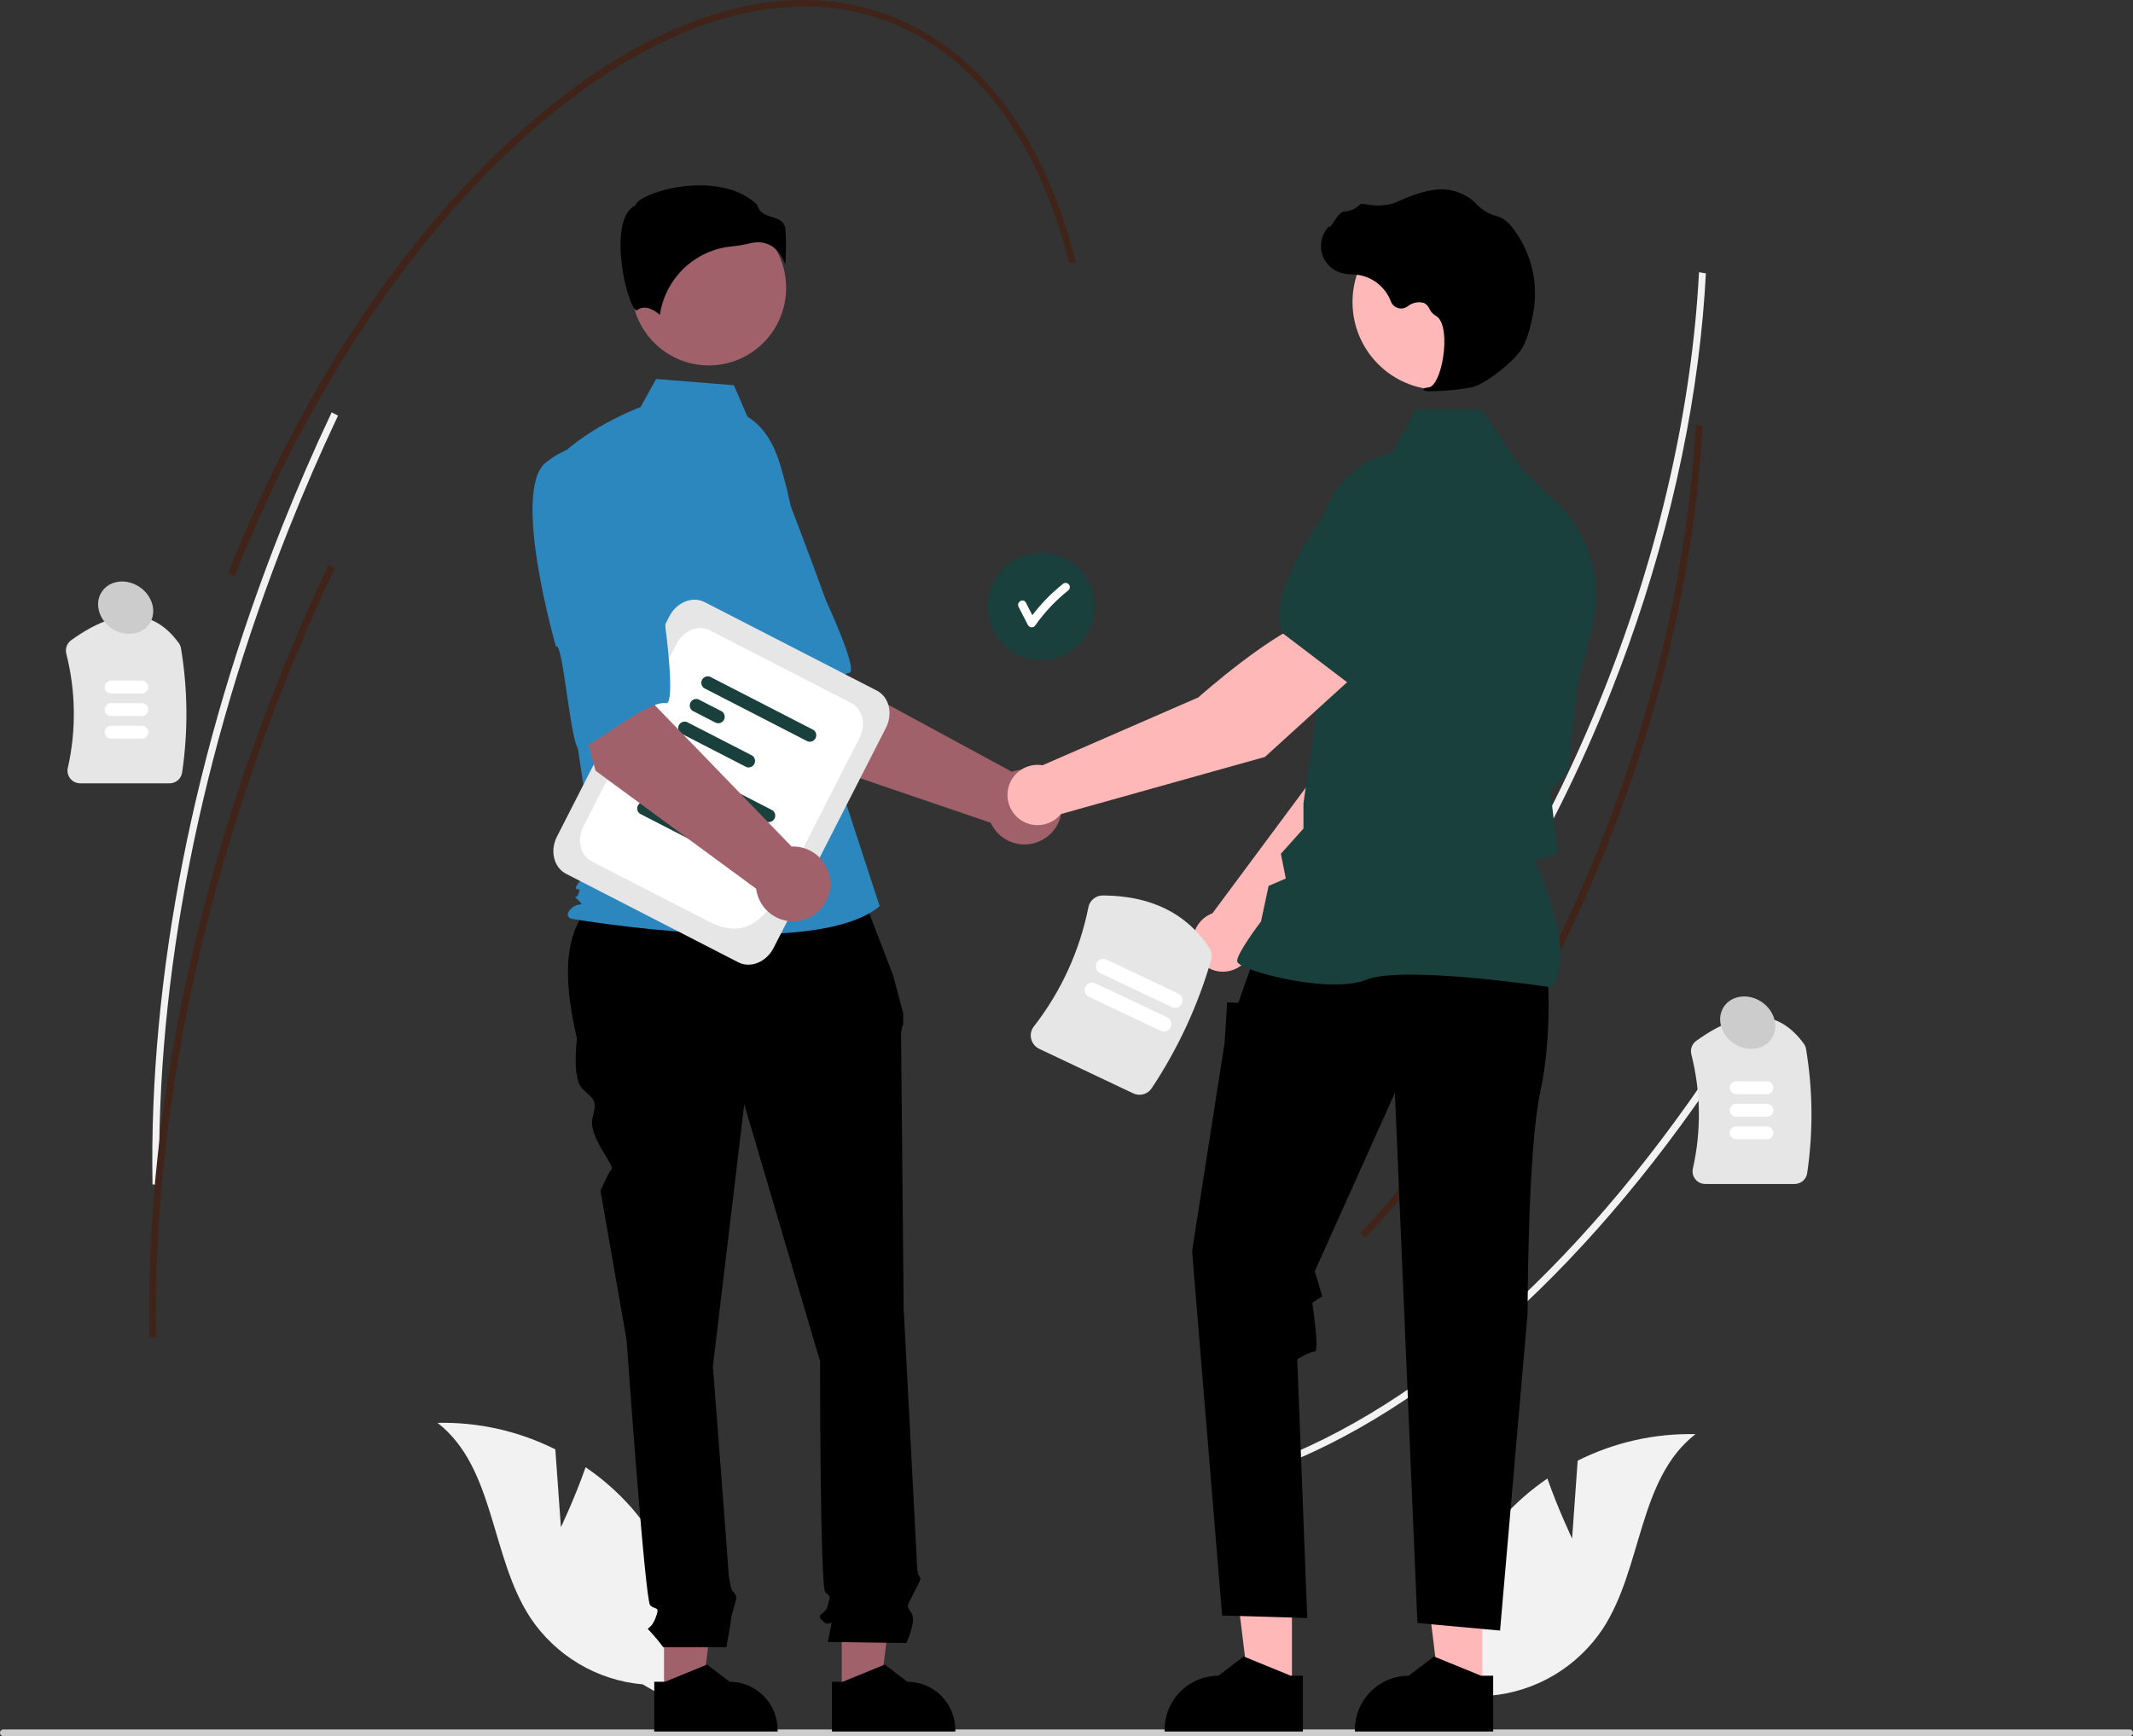 <svg width="199" height="162" viewBox="0 0 199 162" fill="none" xmlns="http://www.w3.org/2000/svg">
<rect x="0" y="0" width="199" height="162" fill="#333333" stroke="none"/>
<g clip-path="url(#clip0_380_354)">
<path d="M158.867 29.509C157.833 40.941 154.888 52.996 150.269 64.627C144.557 79.01 136.754 91.679 127.702 101.264L127.199 100.824C136.208 91.286 143.976 78.673 149.664 64.349C154.804 51.404 157.861 37.934 158.51 25.399L159.151 25.507C159.083 26.831 158.988 28.165 158.867 29.509Z" fill="#F2F2F2"/>
<path d="M162.984 95.905C150.27 116.208 134.844 130.714 119.55 136.752L119.24 136.182C134.429 130.187 149.764 115.755 162.42 95.545L162.984 95.905Z" fill="#F2F2F2"/>
<path d="M158.558 43.742C157.524 55.175 154.579 67.229 149.96 78.861C144.249 93.244 136.445 105.913 127.393 115.498L126.891 115.058C135.899 105.519 143.667 92.906 149.355 78.582C154.495 65.638 157.553 52.167 158.201 39.633L158.843 39.741C158.775 41.065 158.68 42.398 158.558 43.742Z" fill="#40241A"/>
<path d="M15.823 73.092H7.481C7.303 73.093 7.127 73.053 6.966 72.975C6.806 72.897 6.665 72.784 6.554 72.644C6.445 72.508 6.367 72.348 6.328 72.177C6.289 72.006 6.289 71.829 6.328 71.658C7.122 68.139 7.072 64.481 6.182 60.986C6.126 60.756 6.139 60.514 6.221 60.292C6.303 60.069 6.449 59.877 6.641 59.738C10.931 56.642 14.309 56.732 16.682 60.006C16.789 60.155 16.86 60.327 16.889 60.509C17.523 64.335 17.558 68.236 16.993 72.073C16.954 72.356 16.814 72.616 16.599 72.803C16.384 72.99 16.108 73.093 15.823 73.092Z" fill="#E6E6E6"/>
<path d="M13.237 64.707H10.367C10.209 64.707 10.056 64.644 9.944 64.532C9.832 64.419 9.769 64.266 9.769 64.107C9.769 63.948 9.832 63.795 9.944 63.682C10.056 63.57 10.209 63.506 10.367 63.506H13.237C13.396 63.507 13.547 63.57 13.659 63.683C13.771 63.795 13.834 63.948 13.834 64.107C13.834 64.266 13.771 64.418 13.659 64.531C13.547 64.644 13.396 64.707 13.237 64.707Z" fill="white"/>
<path d="M13.237 66.814H10.367C10.209 66.814 10.056 66.75 9.944 66.638C9.832 66.525 9.769 66.372 9.769 66.213C9.769 66.054 9.832 65.901 9.944 65.788C10.056 65.676 10.209 65.612 10.367 65.612H13.237C13.396 65.613 13.547 65.676 13.659 65.789C13.771 65.901 13.834 66.054 13.834 66.213C13.834 66.372 13.771 66.525 13.659 66.637C13.547 66.75 13.396 66.813 13.237 66.814Z" fill="white"/>
<path d="M13.237 68.92H10.367C10.209 68.92 10.056 68.857 9.944 68.744C9.832 68.631 9.769 68.479 9.769 68.319C9.769 68.16 9.832 68.007 9.944 67.895C10.056 67.782 10.209 67.719 10.367 67.719H13.237C13.396 67.719 13.547 67.782 13.659 67.895C13.771 68.008 13.834 68.16 13.834 68.319C13.834 68.478 13.771 68.631 13.659 68.743C13.547 68.856 13.396 68.919 13.237 68.92Z" fill="white"/>
<path d="M167.434 110.477H159.092C158.913 110.478 158.737 110.438 158.577 110.36C158.416 110.282 158.275 110.169 158.164 110.029C158.055 109.893 157.978 109.733 157.938 109.562C157.899 109.391 157.899 109.214 157.938 109.043C158.733 105.524 158.683 101.867 157.792 98.371C157.736 98.141 157.75 97.899 157.832 97.677C157.913 97.454 158.06 97.262 158.251 97.124C162.541 94.027 165.919 94.117 168.292 97.391C168.399 97.54 168.47 97.712 168.5 97.894C169.134 101.72 169.169 105.621 168.604 109.458C168.564 109.741 168.424 110.001 168.209 110.188C167.994 110.375 167.718 110.478 167.434 110.477Z" fill="#E6E6E6"/>
<path d="M164.847 102.092H161.977C161.819 102.092 161.667 102.029 161.555 101.916C161.443 101.804 161.38 101.651 161.38 101.492C161.38 101.333 161.443 101.18 161.555 101.068C161.667 100.955 161.819 100.892 161.977 100.891H164.847C165.006 100.891 165.158 100.955 165.27 101.067C165.382 101.18 165.445 101.333 165.445 101.492C165.445 101.651 165.382 101.804 165.27 101.917C165.158 102.029 165.006 102.092 164.847 102.092Z" fill="white"/>
<path d="M164.847 104.199H161.977C161.819 104.198 161.667 104.135 161.555 104.022C161.443 103.91 161.38 103.757 161.38 103.598C161.38 103.439 161.443 103.286 161.555 103.174C161.667 103.061 161.819 102.998 161.977 102.998H164.847C165.006 102.998 165.158 103.061 165.27 103.173C165.382 103.286 165.445 103.439 165.445 103.598C165.445 103.757 165.382 103.91 165.27 104.023C165.158 104.135 165.006 104.199 164.847 104.199Z" fill="white"/>
<path d="M164.847 106.305H161.977C161.819 106.305 161.667 106.241 161.555 106.129C161.443 106.016 161.38 105.863 161.38 105.704C161.38 105.545 161.443 105.393 161.555 105.28C161.667 105.168 161.819 105.104 161.977 105.104H164.847C165.006 105.104 165.158 105.167 165.27 105.28C165.382 105.392 165.445 105.545 165.445 105.704C165.445 105.864 165.382 106.016 165.27 106.129C165.158 106.242 165.006 106.305 164.847 106.305Z" fill="white"/>
<path d="M199 161.687C199 161.728 198.992 161.769 198.976 161.807C198.961 161.845 198.938 161.879 198.909 161.909C198.88 161.938 198.845 161.961 198.807 161.976C198.77 161.992 198.729 162 198.688 162H0.312C0.229 162 0.15 161.967 0.091 161.908C0.033 161.849 0 161.77 0 161.687C0 161.604 0.033 161.524 0.091 161.465C0.15 161.406 0.229 161.373 0.312 161.373H198.688C198.729 161.373 198.77 161.381 198.807 161.397C198.845 161.413 198.88 161.436 198.909 161.465C198.938 161.494 198.961 161.529 198.976 161.567C198.992 161.605 199 161.646 199 161.687Z" fill="#CCCCCC"/>
<path d="M52.33 142.504L51.81 135.241C48.402 133.531 44.629 132.682 40.82 132.767C46.179 136.925 45.75 145.235 49.461 150.923C50.633 152.688 52.184 154.165 54.002 155.246C55.819 156.328 57.856 156.984 59.961 157.168L64.421 159.743C64.931 156.359 64.704 152.903 63.756 149.615C62.807 146.327 61.16 143.284 58.927 140.697C57.66 139.257 56.218 137.984 54.634 136.907C53.659 139.716 52.33 142.504 52.33 142.504Z" fill="#F2F2F2"/>
<path d="M146.67 143.558L147.19 136.294C150.599 134.584 154.371 133.735 158.181 133.82C152.821 137.978 153.251 146.289 149.539 151.976C148.368 153.741 146.816 155.218 144.999 156.3C143.181 157.381 141.144 158.037 139.04 158.221L134.579 160.797C134.069 157.412 134.296 153.956 135.245 150.668C136.193 147.38 137.84 144.337 140.073 141.75C141.34 140.311 142.783 139.037 144.366 137.96C145.341 140.769 146.67 143.558 146.67 143.558Z" fill="#F2F2F2"/>
<path d="M97.139 61.591C99.892 61.591 102.123 59.352 102.123 56.589C102.123 53.826 99.892 51.587 97.139 51.587C94.387 51.587 92.156 53.826 92.156 56.589C92.156 59.352 94.387 61.591 97.139 61.591Z" fill="#19403C"/>
<path d="M99.698 54.504C99.623 54.432 99.523 54.392 99.419 54.392C99.316 54.392 99.216 54.432 99.141 54.504C98.084 55.351 97.134 56.325 96.313 57.404C96.112 57.012 95.91 56.621 95.709 56.23C95.476 55.778 94.797 56.177 95.029 56.628C95.324 57.201 95.619 57.773 95.913 58.345C95.949 58.404 95.999 58.452 96.058 58.486C96.118 58.519 96.185 58.537 96.253 58.537C96.321 58.537 96.388 58.519 96.448 58.486C96.507 58.452 96.557 58.404 96.593 58.345C97.468 57.109 98.513 56.004 99.698 55.063C99.771 54.988 99.812 54.888 99.812 54.783C99.812 54.679 99.771 54.578 99.698 54.504Z" fill="white"/>
<path d="M74.84 70.773L67.324 58.927L76.027 54.249L78.311 63.287L94.404 72.016C95.04 71.787 95.728 71.748 96.385 71.904C97.042 72.06 97.64 72.405 98.105 72.896C98.57 73.388 98.883 74.004 99.005 74.671C99.127 75.337 99.054 76.025 98.793 76.65C98.532 77.276 98.096 77.811 97.537 78.192C96.979 78.573 96.322 78.782 95.647 78.795C94.972 78.807 94.307 78.622 93.735 78.262C93.163 77.902 92.707 77.383 92.424 76.768L74.84 70.773Z" fill="#A0616A"/>
<path d="M61.834 44.719C59.472 48.199 67.864 60.848 67.864 60.848C68.273 59.963 72.18 69.895 72.835 69.309C74.695 67.641 77.607 62.996 79.226 62.789C80.152 62.671 77.079 56.081 77.079 56.081C77.079 56.081 75.675 52.19 73.769 47.22C73.257 45.805 72.395 44.543 71.266 43.551C70.137 42.56 68.776 41.872 67.31 41.55C67.31 41.55 64.195 41.239 61.834 44.719Z" fill="#2C87BE"/>
<path d="M61.949 158.094L65.518 158.094L67.216 144.276L61.948 144.276L61.949 158.094Z" fill="#A0616A"/>
<path d="M61.039 156.925L62.043 156.924L65.965 155.323L68.068 156.924H68.068C69.256 156.924 70.395 157.398 71.235 158.241C72.075 159.084 72.547 160.228 72.547 161.42V161.566L61.039 161.567L61.039 156.925Z" fill="black"/>
<path d="M78.531 158.094L82.1 158.094L83.798 144.276L78.53 144.276L78.531 158.094Z" fill="#A0616A"/>
<path d="M77.62 156.925L78.625 156.924L82.547 155.323L84.649 156.924H84.649C85.837 156.924 86.977 157.398 87.817 158.241C88.657 159.084 89.129 160.228 89.129 161.42V161.566L77.62 161.567L77.62 156.925Z" fill="black"/>
<path d="M80.076 82.55L56.86 83.133C52.451 85.537 52.384 90.739 53.829 96.916C53.829 96.916 53.341 100.587 54.316 101.566C55.292 102.545 55.78 102.545 55.292 104.259C54.804 105.972 57.381 108.77 57.068 109.084C56.755 109.398 56.023 111.112 56.023 111.112L58.462 125.063C58.462 125.063 60.169 149.294 60.657 149.783C61.144 150.273 61.632 149.783 61.144 151.007C60.657 152.231 60.169 151.741 60.657 152.231C61.089 152.698 61.496 153.188 61.876 153.699H67.771C67.771 153.699 68.216 151.252 68.216 151.007C68.216 150.762 68.704 149.294 68.704 149.049C68.704 148.804 68.273 148.371 68.273 148.371C68.124 147.874 68.023 147.363 67.972 146.846C67.972 146.356 66.509 127.51 66.509 127.51L69.435 103.035L76.507 127.021C76.507 127.021 76.507 148.07 76.995 148.559C77.482 149.049 77.482 148.804 77.238 149.783C76.995 150.762 76.019 150.517 76.751 151.252C77.482 151.986 77.726 150.762 77.482 151.986L77.238 153.21L84.554 153.315C84.554 153.315 85.529 151.252 85.041 150.517C84.554 149.783 84.583 149.983 85.178 148.782C85.773 147.58 86.017 147.335 85.773 147.091C85.529 146.846 85.529 145.544 85.529 145.544L84.31 122.126C84.31 122.126 84.066 97.405 84.066 96.671C84.048 96.293 84.117 95.916 84.269 95.57V94.573L83.335 91.042L80.076 82.55Z" fill="black"/>
<path d="M66.13 34.098C70.114 34.098 73.343 30.857 73.343 26.858C73.343 22.86 70.114 19.618 66.13 19.618C62.146 19.618 58.916 22.86 58.916 26.858C58.916 30.857 62.146 34.098 66.13 34.098Z" fill="#A0616A"/>
<path d="M69.736 38.883C71.29 39.81 72.22 41.514 72.753 43.248C73.741 46.458 74.336 49.776 74.524 53.13L75.088 63.172L82.068 84.554C76.019 89.692 53.278 85.721 53.278 85.721C53.278 85.721 52.58 85.488 53.278 84.787C53.976 84.087 54.656 84.707 53.958 84.007C53.26 83.306 53.741 84.087 53.974 83.386C54.206 82.685 53.974 83.152 53.741 82.919C53.508 82.685 55.542 80.583 55.542 80.583L53.681 68.31L51.354 43.554C54.146 40.051 59.762 37.986 59.762 37.986L61.213 35.364L68.468 35.947L69.736 38.883Z" fill="#2C87BE"/>
<path d="M72.076 23.012C72.636 23.431 73.052 24.017 73.263 24.686C73.344 23.593 73.35 22.495 73.279 21.401C73.194 20.632 72.654 20.459 72.03 20.258C71.466 20.077 70.828 19.873 70.657 19.127C68.389 16.913 64.442 17.024 61.741 17.796C60.254 18.221 59.399 18.767 59.322 19.087L59.307 19.153L59.246 19.183C58.101 19.758 57.877 21.574 57.892 22.996C57.92 25.675 58.842 28.718 59.361 28.965C59.388 28.978 59.395 28.973 59.407 28.963C60.189 28.336 61.143 29.011 61.562 29.378C61.809 27.712 62.605 26.178 63.823 25.021C65.04 23.863 66.609 23.148 68.279 22.991C68.825 22.938 69.366 22.847 69.898 22.718C70.169 22.648 70.446 22.611 70.725 22.609C71.206 22.602 71.677 22.742 72.076 23.012Z" fill="black"/>
<path d="M116.855 88.319L130.73 74.177L134.386 62.865L128.503 60.477C125.589 63.428 122.589 72.46 122.589 72.46L113.118 85.218C113.043 85.246 112.967 85.276 112.893 85.311C112.457 85.518 112.081 85.834 111.803 86.229C111.524 86.624 111.351 87.084 111.302 87.566C111.252 88.047 111.327 88.533 111.519 88.977C111.711 89.421 112.014 89.807 112.399 90.099C112.783 90.391 113.236 90.579 113.714 90.644C114.192 90.709 114.678 90.649 115.126 90.47C115.574 90.291 115.969 89.999 116.272 89.622C116.574 89.245 116.775 88.797 116.855 88.319Z" fill="#FFB8B8"/>
<path d="M126.898 61.771L134.338 63.931L134.365 63.926C137.1 63.393 139.263 58.831 140.596 55.099C141.035 53.867 140.991 52.515 140.474 51.315C139.958 50.115 139.006 49.156 137.812 48.633C136.929 48.253 135.957 48.129 135.007 48.275C134.057 48.42 133.167 48.829 132.436 49.456L128.727 52.662L126.898 61.771Z" fill="#19403C"/>
<path d="M120.533 157.674L116.532 157.674L114.628 142.184L120.533 142.184L120.533 157.674Z" fill="#FFB8B8"/>
<path d="M121.554 156.363L120.427 156.363L116.031 154.568L113.674 156.363H113.674C112.342 156.363 111.065 156.894 110.123 157.839C109.182 158.784 108.652 160.066 108.652 161.403V161.566L121.553 161.567L121.554 156.363Z" fill="black"/>
<path d="M138.286 157.674L134.285 157.674L132.382 142.184L138.287 142.184L138.286 157.674Z" fill="#FFB8B8"/>
<path d="M139.307 156.363L138.181 156.363L133.784 154.568L131.428 156.363H131.427C130.095 156.363 128.818 156.894 127.877 157.839C126.935 158.784 126.406 160.066 126.406 161.403V161.566L139.307 161.567L139.307 156.363Z" fill="black"/>
<path d="M144.387 90.954C144.387 90.954 144.854 96.581 143.686 101.973C142.518 107.366 142.518 122.554 142.518 122.554L139.949 152.149L132.24 151.445L130.138 101.973L122.663 118.62L123.363 120.965L122.43 121.551C122.43 121.551 123.13 126.123 122.663 126.123C122.195 126.123 121.027 126.826 121.027 126.826L121.962 150.976L114.019 150.742L111.216 116.745L114.253 97.284L114.487 93.533L115.538 93.576L116.073 92.009L117.056 89.312L144.387 90.954Z" fill="black"/>
<path d="M144.791 92.135L144.832 92.077C147.056 88.952 143.712 81.444 143.207 80.356L145.332 79.664L144.853 75.582L144.627 73.763L146.25 72.133L146.255 72.092L147.189 63.886L148.548 58.436C149.06 56.375 149.016 54.215 148.421 52.177C147.827 50.139 146.703 48.297 145.164 46.839L142.024 43.867L138.207 38.199H132.053L129.942 42.2C127.897 42.674 126.081 43.854 124.813 45.534C123.545 47.214 122.904 49.287 123.002 51.392L123.48 61.885L121.608 74.95L121.607 77.314L119.5 79.665L119.96 81.974L118.356 82.663L117.648 85.98C117.355 86.368 115.421 88.956 115.421 89.664C115.421 89.77 115.499 89.873 115.667 89.987C116.985 90.883 124.27 92.709 127.494 91.414C130.929 90.035 144.582 92.103 144.72 92.124L144.791 92.135Z" fill="#19403C"/>
<path d="M134.335 36.369C138.837 36.369 142.486 32.706 142.486 28.188C142.486 23.67 138.837 20.007 134.335 20.007C129.833 20.007 126.184 23.67 126.184 28.188C126.184 32.706 129.833 36.369 134.335 36.369Z" fill="#FFB8B8"/>
<path d="M133.554 36.502C134.816 36.489 136.075 36.368 137.317 36.14C138.546 35.855 141.259 33.75 141.998 32.507C142.547 31.583 142.877 30.153 143.057 29.117C143.299 27.746 143.253 26.339 142.919 24.987C142.586 23.635 141.973 22.368 141.121 21.269C140.792 20.808 140.346 20.445 139.829 20.218C139.783 20.202 139.736 20.187 139.689 20.175C138.939 19.998 138.26 19.6 137.737 19.032C137.636 18.917 137.526 18.809 137.409 18.71C136.823 18.239 136.135 17.914 135.399 17.762C134.211 17.475 132.512 17.834 130.349 18.829C129.262 19.329 128.056 19.189 127.126 19.012C127.074 19.003 127.021 19.008 126.971 19.027C126.922 19.045 126.878 19.076 126.844 19.117C126.46 19.498 125.947 19.719 125.408 19.735C125.078 19.759 124.743 20.227 124.339 20.837C124.247 20.975 124.141 21.137 124.063 21.235L124.047 21.05L123.866 21.262C123.58 21.594 123.383 21.994 123.293 22.424C123.203 22.854 123.223 23.299 123.351 23.719C123.478 24.139 123.71 24.52 124.023 24.826C124.337 25.132 124.723 25.353 125.145 25.469C125.48 25.549 125.821 25.595 126.165 25.605C126.374 25.619 126.59 25.633 126.797 25.663C127.462 25.782 128.085 26.072 128.606 26.505C129.126 26.938 129.526 27.498 129.766 28.133C129.822 28.279 129.912 28.411 130.027 28.517C130.142 28.623 130.28 28.702 130.431 28.746C130.581 28.79 130.739 28.799 130.894 28.772C131.048 28.745 131.194 28.683 131.321 28.591C131.531 28.417 131.78 28.297 132.047 28.241C132.313 28.186 132.59 28.195 132.852 28.27C133.079 28.389 133.259 28.584 133.361 28.821C133.485 29.084 133.683 29.305 133.932 29.455C134.781 29.867 134.888 31.785 134.628 33.394C134.378 34.944 133.834 36.075 133.305 36.144C132.897 36.197 132.851 36.227 132.823 36.3L132.799 36.366L132.846 36.425C133.074 36.502 133.315 36.528 133.554 36.502Z" fill="black"/>
<path d="M126.792 62.646L122.874 57.635C118.883 58.738 111.802 65.074 111.802 65.074L97.26 71.408C96.774 71.326 96.276 71.374 95.815 71.547C95.354 71.72 94.946 72.011 94.633 72.393C94.32 72.774 94.113 73.231 94.032 73.718C93.951 74.206 93.999 74.706 94.172 75.168C94.345 75.631 94.636 76.04 95.016 76.353C95.396 76.667 95.852 76.875 96.338 76.955C96.823 77.036 97.321 76.987 97.782 76.813C98.243 76.639 98.65 76.346 98.962 75.964L118.012 70.63L126.792 62.646Z" fill="#FFB8B8"/>
<path d="M125.853 63.791L132.035 56.875L132.378 51.974C132.442 51.011 132.236 50.05 131.784 49.199C131.332 48.347 130.652 47.64 129.821 47.156C128.69 46.508 127.355 46.315 126.088 46.617C124.82 46.918 123.714 47.692 122.993 48.781C120.808 52.085 118.459 56.553 119.668 59.071L119.68 59.097L125.853 63.791Z" fill="#19403C"/>
<path d="M68.875 89.79L52.808 81.531C51.665 80.943 51.286 79.385 51.964 78.057L62.44 57.526C63.117 56.198 64.598 55.596 65.741 56.183L81.808 64.442C82.951 65.03 83.33 66.588 82.652 67.916L72.176 88.447C71.499 89.775 70.018 90.377 68.875 89.79Z" fill="#E6E6E6"/>
<path d="M66.129 85.993L55.213 80.382C54.143 79.831 53.788 78.372 54.423 77.128L63.126 60.071C63.761 58.828 65.148 58.264 66.218 58.814L79.403 65.591C80.473 66.142 80.828 67.601 80.193 68.845L75.465 78.111C72.638 83.65 70.897 88.444 66.129 85.993Z" fill="white"/>
<path d="M71.527 76.678L61.858 71.708C61.74 71.624 61.656 71.499 61.621 71.358C61.587 71.216 61.604 71.067 61.67 70.937C61.737 70.807 61.847 70.706 61.982 70.651C62.116 70.596 62.266 70.592 62.403 70.639L72.072 75.609C72.19 75.694 72.274 75.818 72.309 75.96C72.343 76.101 72.326 76.251 72.259 76.38C72.193 76.51 72.083 76.611 71.948 76.666C71.814 76.721 71.664 76.725 71.527 76.678Z" fill="#19403C"/>
<path d="M62.987 74.954L60.78 73.82C60.662 73.736 60.578 73.611 60.544 73.47C60.509 73.328 60.527 73.179 60.593 73.049C60.659 72.919 60.77 72.818 60.904 72.763C61.039 72.709 61.188 72.704 61.326 72.751L63.532 73.885C63.65 73.97 63.734 74.094 63.769 74.236C63.803 74.377 63.786 74.527 63.719 74.656C63.653 74.786 63.543 74.888 63.408 74.942C63.274 74.997 63.124 75.001 62.987 74.954Z" fill="#19403C"/>
<path d="M65.817 79.075L59.703 75.932C59.584 75.848 59.5 75.723 59.466 75.582C59.432 75.44 59.449 75.291 59.515 75.161C59.581 75.031 59.692 74.93 59.826 74.875C59.961 74.821 60.111 74.816 60.248 74.863L66.362 78.006C66.481 78.091 66.565 78.215 66.599 78.357C66.633 78.498 66.616 78.648 66.55 78.777C66.484 78.907 66.373 79.008 66.239 79.063C66.104 79.118 65.954 79.122 65.817 79.075V79.075Z" fill="#19403C"/>
<path d="M75.353 69.18L65.684 64.209C65.566 64.125 65.482 64.001 65.447 63.859C65.413 63.717 65.43 63.568 65.497 63.438C65.563 63.309 65.673 63.207 65.808 63.153C65.942 63.098 66.092 63.093 66.23 63.14L75.898 68.111C76.016 68.195 76.1 68.32 76.135 68.461C76.169 68.603 76.152 68.752 76.086 68.882C76.019 69.011 75.909 69.113 75.774 69.168C75.64 69.222 75.49 69.227 75.353 69.18Z" fill="#19403C"/>
<path d="M66.813 67.456L64.606 66.322C64.488 66.237 64.404 66.113 64.37 65.971C64.335 65.829 64.353 65.68 64.419 65.55C64.485 65.421 64.596 65.319 64.73 65.265C64.865 65.21 65.014 65.206 65.152 65.252L67.358 66.387C67.477 66.471 67.561 66.596 67.595 66.737C67.629 66.879 67.612 67.028 67.546 67.158C67.48 67.287 67.369 67.389 67.234 67.444C67.1 67.498 66.95 67.503 66.813 67.456Z" fill="#19403C"/>
<path d="M69.643 71.577L63.529 68.434C63.41 68.349 63.327 68.225 63.292 68.083C63.258 67.942 63.275 67.792 63.341 67.663C63.408 67.533 63.518 67.431 63.653 67.377C63.787 67.322 63.937 67.318 64.074 67.365L70.189 70.508C70.307 70.592 70.391 70.717 70.425 70.858C70.46 71 70.442 71.149 70.376 71.279C70.31 71.408 70.199 71.51 70.065 71.565C69.93 71.619 69.781 71.624 69.643 71.577L69.643 71.577Z" fill="#19403C"/>
<path d="M55.561 71.915L51.931 58.352L61.631 56.509L61.109 65.819L73.854 78.991C74.529 78.963 75.197 79.133 75.777 79.48C76.357 79.827 76.824 80.335 77.121 80.944C77.418 81.553 77.532 82.235 77.45 82.908C77.367 83.58 77.091 84.214 76.656 84.733C76.22 85.251 75.644 85.63 74.997 85.825C74.351 86.02 73.661 86.022 73.014 85.831C72.366 85.639 71.787 85.263 71.349 84.748C70.911 84.232 70.631 83.6 70.545 82.927L55.561 71.915Z" fill="#A0616A"/>
<path d="M50.938 43.145C47.646 45.754 51.872 60.347 51.872 60.347C52.526 59.626 53.286 70.278 54.086 69.915C56.359 68.884 60.525 65.33 62.131 65.619C63.049 65.785 62.087 58.574 62.087 58.574C62.087 58.574 61.91 54.439 61.577 49.124C61.511 47.62 61.067 46.157 60.285 44.871C59.504 43.585 58.412 42.519 57.109 41.771C57.109 41.771 54.231 40.536 50.938 43.145Z" fill="#2C87BE"/>
<path d="M105.721 102.02L96.954 97.865C96.766 97.776 96.601 97.646 96.471 97.485C96.34 97.323 96.248 97.134 96.201 96.932C96.153 96.734 96.151 96.527 96.195 96.328C96.238 96.129 96.325 95.943 96.451 95.782C98.99 92.524 100.734 88.715 101.543 84.658C101.604 84.347 101.77 84.068 102.014 83.867C102.257 83.665 102.563 83.555 102.878 83.555C107.35 83.57 110.692 85.209 112.811 88.425C112.923 88.593 112.997 88.782 113.028 88.981C113.059 89.18 113.047 89.384 112.992 89.577C111.765 93.822 109.898 97.854 107.455 101.532C107.274 101.81 106.998 102.012 106.68 102.102C106.361 102.192 106.02 102.163 105.721 102.02Z" fill="#E6E6E6"/>
<path d="M108.301 96.192L101.597 93.014C101.43 92.935 101.301 92.793 101.239 92.619C101.177 92.444 101.186 92.252 101.265 92.085C101.344 91.918 101.485 91.788 101.659 91.726C101.833 91.664 102.024 91.673 102.191 91.752L108.895 94.929C108.977 94.969 109.051 95.024 109.113 95.091C109.174 95.159 109.221 95.239 109.252 95.325C109.283 95.411 109.297 95.503 109.292 95.594C109.288 95.686 109.265 95.776 109.226 95.859C109.187 95.942 109.133 96.016 109.065 96.077C108.997 96.139 108.918 96.187 108.832 96.218C108.746 96.249 108.655 96.262 108.564 96.258C108.473 96.253 108.383 96.231 108.301 96.192H108.301Z" fill="white"/>
<path d="M109.342 93.978L102.638 90.801C102.471 90.722 102.343 90.579 102.281 90.405C102.218 90.231 102.228 90.039 102.306 89.871C102.385 89.704 102.527 89.575 102.7 89.512C102.874 89.45 103.065 89.459 103.232 89.538L109.936 92.716C110.103 92.795 110.232 92.937 110.294 93.111C110.356 93.286 110.347 93.478 110.268 93.645C110.189 93.812 110.047 93.942 109.874 94.004C109.7 94.066 109.509 94.057 109.342 93.978V93.978Z" fill="white"/>
<path d="M100.384 24.488L99.76 24.557C96.978 13.583 91.585 5.98 84.163 2.57C74.729 -1.764 63.063 1.146 51.314 10.766C39.506 20.434 29.052 35.707 21.879 53.77L21.274 53.492C28.478 35.35 38.985 20.004 50.86 10.281C62.794 0.51 74.698 -2.422 84.379 2.026C92.013 5.533 97.548 13.301 100.384 24.488Z" fill="#40241A"/>
<path d="M31.537 38.781C29.905 42.232 28.353 45.807 26.924 49.407C18.698 70.122 14.529 91.277 14.87 110.587L14.227 110.518C13.886 91.137 18.066 69.908 26.318 49.128C27.752 45.519 29.308 41.934 30.945 38.473L31.537 38.781Z" fill="#F2F2F2"/>
<path d="M31.229 53.015C29.597 56.466 28.044 60.041 26.615 63.64C18.389 84.355 14.22 105.511 14.561 124.821L13.918 124.752C13.577 105.37 17.758 84.142 26.009 63.362C27.443 59.752 29 56.167 30.636 52.707L31.229 53.015Z" fill="#40241A"/>
<path d="M13.949 58.191C14.66 57.119 14.239 55.584 13.009 54.764C11.78 53.942 10.207 54.146 9.496 55.218C8.786 56.29 9.206 57.825 10.436 58.646C11.665 59.467 13.238 59.264 13.949 58.191Z" fill="#CCCCCC"/>
<path d="M165.282 96.911C165.992 95.839 165.572 94.304 164.342 93.483C163.112 92.662 161.539 92.865 160.829 93.938C160.118 95.01 160.539 96.545 161.768 97.366C162.998 98.187 164.571 97.983 165.282 96.911Z" fill="#CCCCCC"/>
</g>
<defs>
<clipPath id="clip0_380_354">
<rect width="199" height="162" fill="white"/>
</clipPath>
</defs>
</svg>
